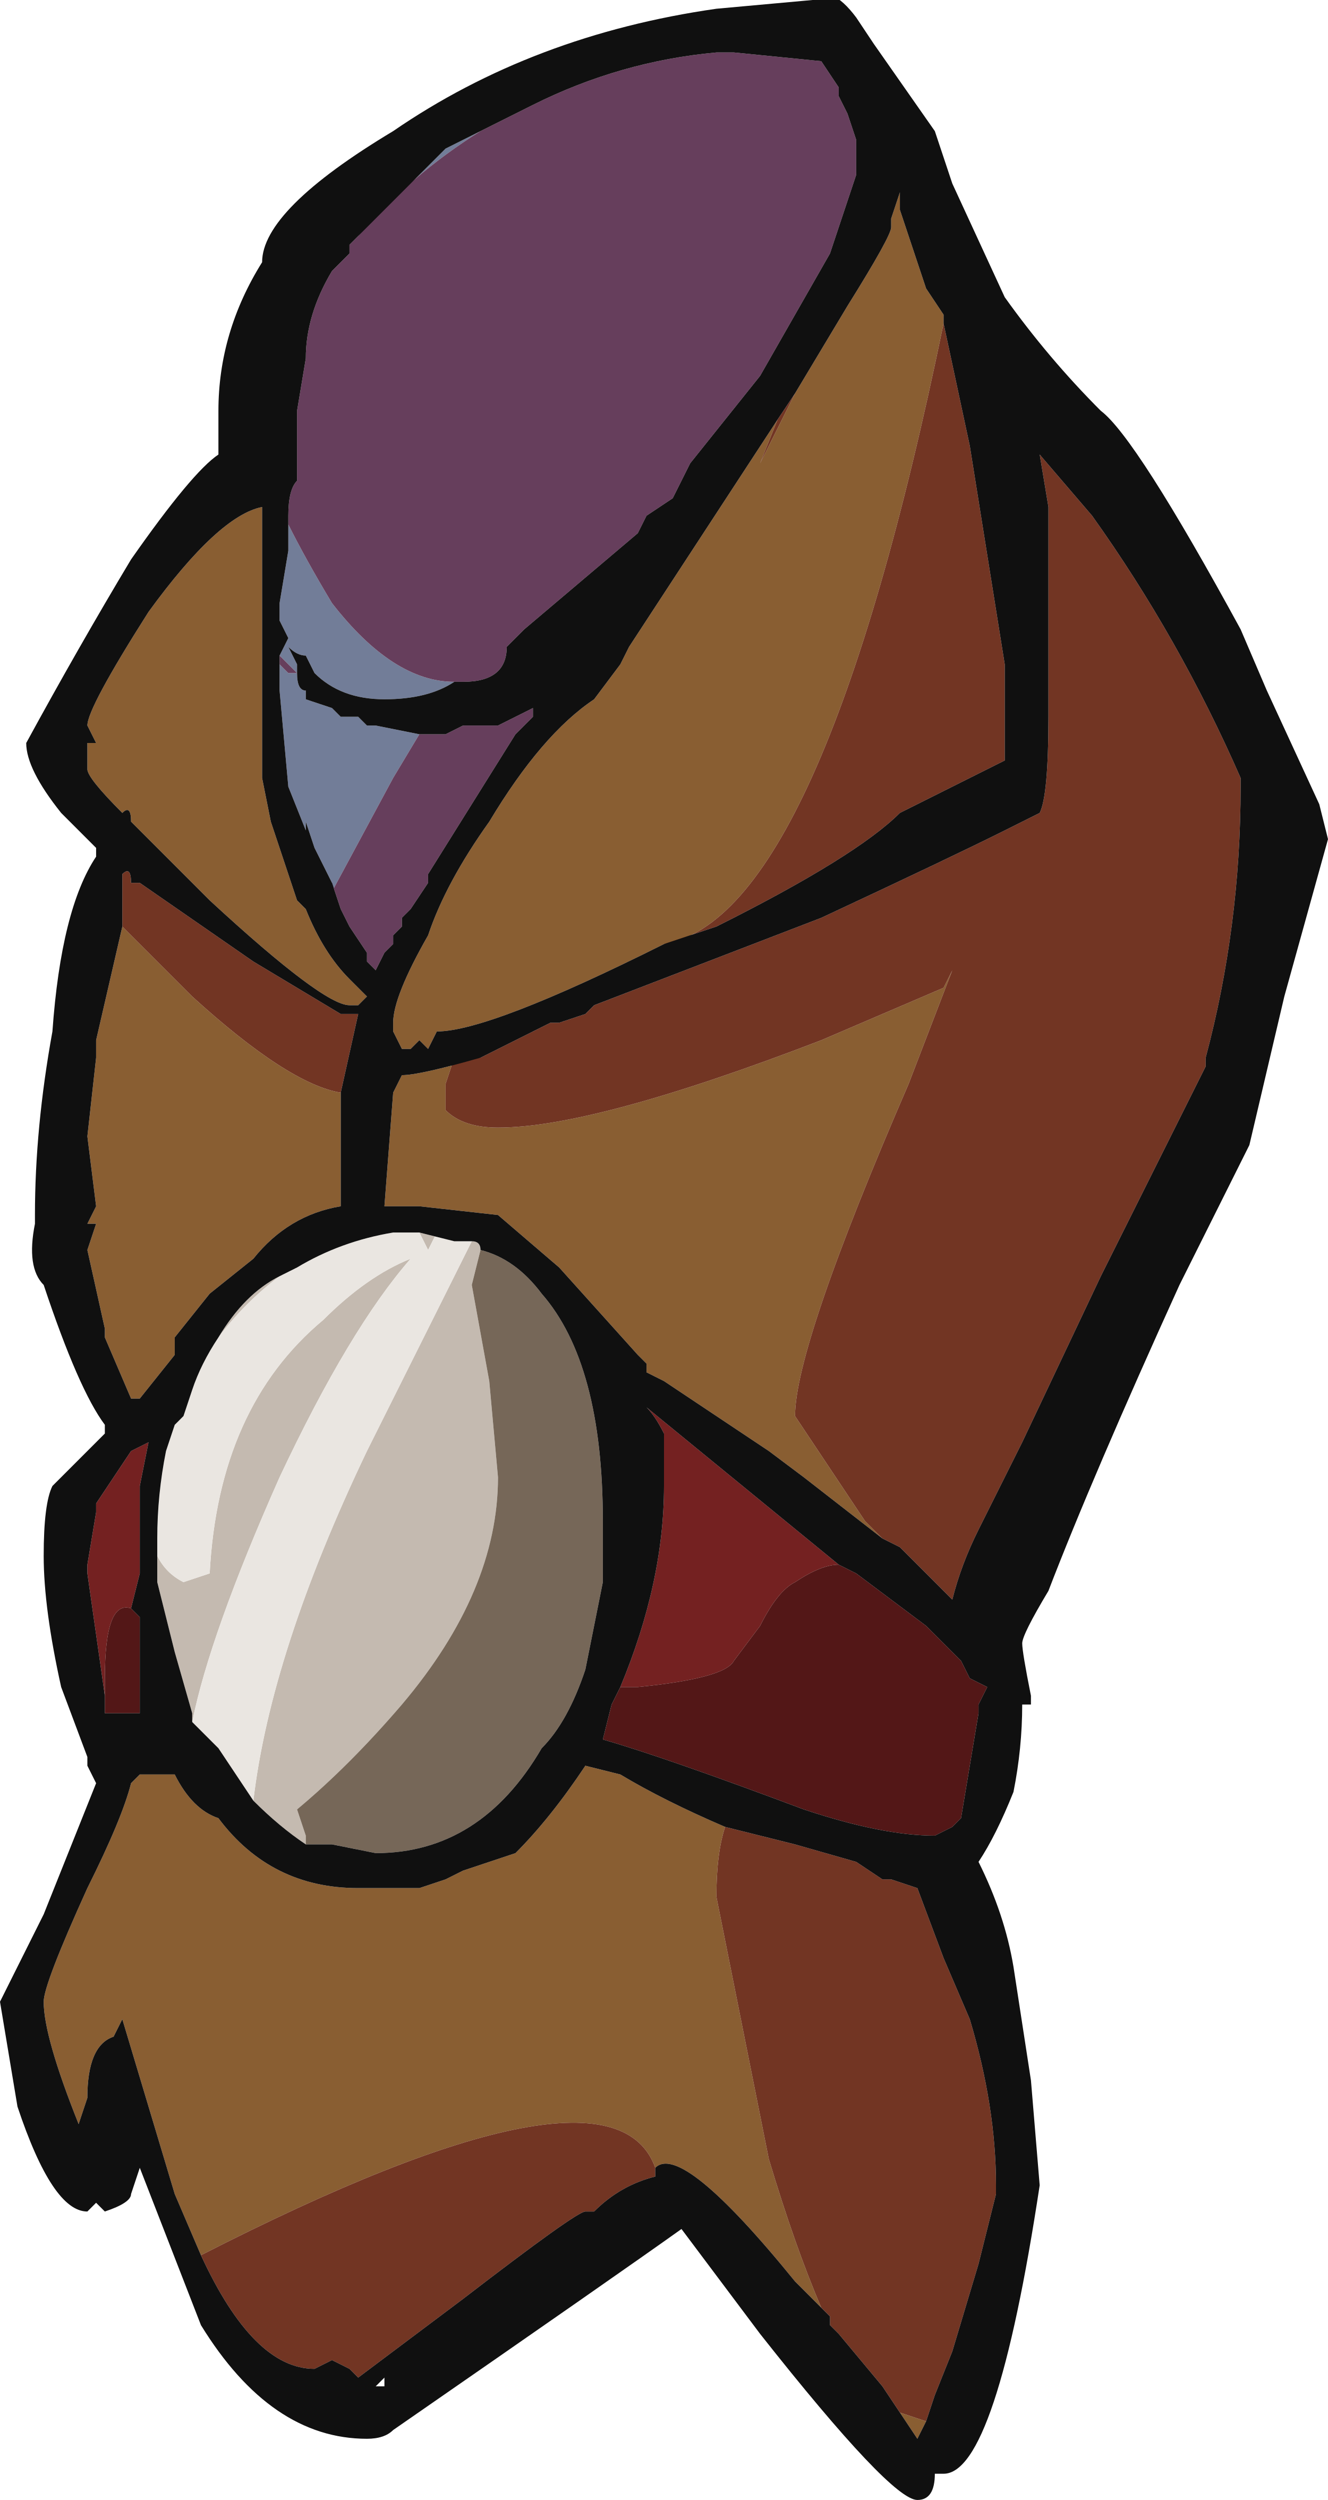 <?xml version="1.0" encoding="UTF-8" standalone="no"?>
<svg xmlns:ffdec="https://www.free-decompiler.com/flash" xmlns:xlink="http://www.w3.org/1999/xlink" ffdec:objectType="shape" height="14.3px" width="7.6px" xmlns="http://www.w3.org/2000/svg">
  <g transform="matrix(1.0, 0.0, 0.0, 1.0, 2.75, 7.1)">
    <path d="M0.0 -1.05 L-0.15 -1.05 -0.2 -0.9 -0.2 -0.75 Q-0.1 -0.65 0.1 -0.65 0.65 -0.65 1.95 -1.15 L2.65 -1.45 2.7 -1.55 2.45 -0.9 Q1.8 0.6 1.8 1.0 L2.2 1.6 2.3 1.7 1.85 1.35 1.65 1.2 1.05 0.8 0.95 0.75 0.95 0.7 0.9 0.65 0.45 0.15 0.1 -0.15 -0.35 -0.2 -0.55 -0.2 -0.5 -0.85 -0.45 -0.95 Q-0.35 -0.95 0.0 -1.05 M1.8 -4.85 L2.1 -5.35 Q2.35 -5.75 2.35 -5.8 L2.35 -5.85 2.4 -6.0 2.4 -5.9 2.55 -5.45 2.65 -5.3 2.65 -5.25 Q1.95 -1.85 1.05 -1.7 0.05 -1.2 -0.25 -1.2 L-0.3 -1.1 -0.35 -1.15 -0.4 -1.1 -0.45 -1.1 -0.5 -1.2 -0.5 -1.25 Q-0.5 -1.4 -0.3 -1.75 -0.2 -2.05 0.05 -2.4 0.35 -2.9 0.65 -3.1 L0.8 -3.3 0.85 -3.4 1.7 -4.7 1.6 -4.45 1.8 -4.85 M-1.6 5.8 L-1.75 5.45 -2.05 4.45 -2.1 4.55 Q-2.25 4.6 -2.25 4.9 L-2.3 5.05 Q-2.5 4.55 -2.5 4.35 -2.5 4.25 -2.25 3.7 -2.05 3.3 -2.0 3.1 L-1.95 3.05 -1.75 3.05 Q-1.65 3.25 -1.5 3.3 -1.2 3.7 -0.7 3.7 L-0.35 3.7 -0.2 3.65 -0.1 3.6 0.2 3.5 Q0.4 3.3 0.6 3.0 L0.8 3.05 Q1.05 3.2 1.4 3.35 1.35 3.5 1.35 3.75 L1.65 5.25 Q1.8 5.75 1.95 6.1 L1.8 5.95 Q1.15 5.15 1.0 5.3 0.75 4.6 -1.6 5.8 M2.55 6.75 L2.5 6.85 2.3 6.55 2.4 6.7 2.55 6.75 M-1.25 -4.2 L-1.25 -2.65 -1.2 -2.4 -1.05 -1.95 -1.0 -1.9 Q-0.9 -1.65 -0.75 -1.5 L-0.65 -1.4 -0.7 -1.35 -0.75 -1.35 Q-0.9 -1.35 -1.55 -1.95 L-2.0 -2.4 Q-2.0 -2.5 -2.05 -2.45 -2.25 -2.65 -2.25 -2.7 L-2.25 -2.85 -2.2 -2.85 -2.25 -2.95 Q-2.25 -3.05 -1.9 -3.6 -1.5 -4.15 -1.25 -4.2 M-0.8 -0.85 L-0.8 -0.2 Q-1.1 -0.15 -1.3 0.1 L-1.55 0.3 -1.75 0.55 -1.75 0.65 -1.95 0.9 -2.0 0.9 -2.15 0.55 -2.15 0.5 -2.25 0.05 -2.2 -0.1 -2.25 -0.1 -2.2 -0.2 -2.25 -0.6 -2.2 -1.05 -2.2 -1.15 -2.05 -1.8 -1.65 -1.4 Q-1.1 -0.9 -0.8 -0.85" fill="#895e32" fill-rule="evenodd" stroke="none"/>
    <path d="M0.8 2.55 Q1.05 1.95 1.05 1.4 L1.05 1.1 Q1.0 1.0 0.95 0.95 L2.05 1.85 Q1.95 1.85 1.8 1.95 1.7 2.0 1.6 2.2 L1.45 2.4 Q1.4 2.5 0.9 2.55 L0.8 2.55 M-2.15 2.6 L-2.25 1.9 -2.25 1.85 -2.2 1.55 -2.2 1.5 -2.0 1.2 -1.9 1.15 -1.95 1.4 -1.95 1.9 -2.0 2.1 Q-2.15 2.05 -2.15 2.5 L-2.15 2.6" fill="#742121" fill-rule="evenodd" stroke="none"/>
    <path d="M-1.0 3.45 Q-1.15 3.35 -1.3 3.2 -1.2 2.35 -0.65 1.2 L-0.05 0.0 Q0.0 0.0 0.0 0.05 L-0.05 0.25 0.05 0.8 0.1 1.35 Q0.1 2.0 -0.45 2.65 -0.75 3.0 -1.05 3.25 L-1.0 3.4 -1.0 3.45 M-1.65 2.75 L-1.65 2.7 -1.75 2.35 Q-1.8 2.15 -1.85 1.95 L-1.85 1.8 Q-1.8 1.9 -1.7 1.95 L-1.55 1.9 Q-1.5 0.95 -0.9 0.45 -0.65 0.2 -0.4 0.1 -0.75 0.5 -1.15 1.35 -1.55 2.25 -1.65 2.75 M-1.5 0.55 Q-1.35 0.3 -1.15 0.2 -1.35 0.35 -1.5 0.55 M-0.35 -0.05 L-0.15 0.0 -0.25 -0.05 -0.3 0.05 -0.35 -0.05" fill="#c4bab0" fill-rule="evenodd" stroke="none"/>
    <path d="M0.0 -1.05 L0.4 -1.25 0.45 -1.25 0.6 -1.3 0.65 -1.35 1.95 -1.85 Q2.7 -2.2 3.0 -2.35 L3.2 -2.45 Q3.25 -2.55 3.25 -3.0 L3.25 -4.2 3.2 -4.5 3.5 -4.15 Q4.0 -3.45 4.35 -2.65 L4.35 -2.6 Q4.35 -1.8 4.15 -1.05 L4.15 -1.0 3.55 0.2 3.1 1.15 Q2.95 1.45 2.85 1.65 2.75 1.85 2.7 2.05 L2.4 1.75 2.3 1.7 2.2 1.6 1.8 1.0 Q1.8 0.6 2.45 -0.9 L2.7 -1.55 2.65 -1.45 1.95 -1.15 Q0.65 -0.65 0.1 -0.65 -0.1 -0.65 -0.2 -0.75 L-0.2 -0.9 -0.15 -1.05 0.0 -1.05 M1.8 -4.85 L1.6 -4.45 1.7 -4.7 1.8 -4.85 M1.05 -1.7 Q1.95 -1.85 2.65 -5.25 L2.8 -4.55 3.0 -3.3 3.0 -2.75 2.4 -2.45 Q2.15 -2.2 1.35 -1.8 L1.05 -1.7 M-1.6 5.8 Q0.75 4.6 1.0 5.3 L1.0 5.35 Q0.8 5.4 0.65 5.55 L0.6 5.55 Q0.55 5.55 -0.1 6.05 L-0.7 6.5 -0.75 6.45 -0.85 6.4 -0.95 6.45 Q-1.3 6.45 -1.6 5.8 M1.95 6.1 Q1.8 5.75 1.65 5.25 L1.35 3.75 Q1.35 3.5 1.4 3.35 L1.8 3.45 2.15 3.55 2.3 3.65 2.35 3.65 2.5 3.7 2.65 4.1 2.8 4.45 Q2.95 4.95 2.95 5.4 L2.95 5.45 2.85 5.85 2.7 6.35 2.6 6.6 2.55 6.75 2.4 6.7 2.3 6.55 2.05 6.25 2.0 6.2 2.0 6.15 1.95 6.1 M-2.05 -1.8 L-2.05 -2.1 Q-2.0 -2.15 -2.0 -2.05 L-1.95 -2.05 -1.3 -1.6 -0.8 -1.3 -0.7 -1.3 -0.8 -0.85 Q-1.1 -0.9 -1.65 -1.4 L-2.05 -1.8" fill="#723523" fill-rule="evenodd" stroke="none"/>
    <path d="M0.0 0.05 Q0.2 0.1 0.35 0.3 0.7 0.7 0.7 1.6 L0.7 1.95 Q0.65 2.2 0.6 2.45 0.5 2.75 0.35 2.9 0.0 3.5 -0.6 3.5 L-0.85 3.45 -1.0 3.45 -1.0 3.4 -1.05 3.25 Q-0.75 3.0 -0.45 2.65 0.1 2.0 0.1 1.35 L0.05 0.8 -0.05 0.25 0.0 0.05" fill="#766758" fill-rule="evenodd" stroke="none"/>
    <path d="M-1.3 3.2 L-1.5 2.9 -1.65 2.75 Q-1.55 2.25 -1.15 1.35 -0.75 0.5 -0.4 0.1 -0.65 0.2 -0.9 0.45 -1.5 0.95 -1.55 1.9 L-1.7 1.95 Q-1.8 1.9 -1.85 1.8 L-1.85 1.7 Q-1.85 1.45 -1.8 1.2 L-1.75 1.05 -1.7 1.0 -1.65 0.85 Q-1.6 0.7 -1.5 0.55 -1.35 0.35 -1.15 0.2 L-1.05 0.15 Q-0.8 0.0 -0.5 -0.05 L-0.35 -0.05 -0.3 0.05 -0.25 -0.05 -0.15 0.0 -0.05 0.0 -0.65 1.2 Q-1.2 2.35 -1.3 3.2" fill="#eae6e1" fill-rule="evenodd" stroke="none"/>
    <path d="M0.0 -6.35 Q-0.4 -6.1 -0.7 -5.75 L-0.75 -5.7 -0.2 -6.25 0.0 -6.35 M-1.1 -4.1 Q-1.0 -3.9 -0.85 -3.65 -0.5 -3.2 -0.15 -3.2 -0.3 -3.1 -0.55 -3.1 -0.8 -3.1 -0.95 -3.25 L-1.0 -3.35 Q-1.05 -3.35 -1.1 -3.4 L-1.05 -3.3 -1.05 -3.25 Q-1.05 -3.15 -1.0 -3.15 L-1.0 -3.1 -0.85 -3.05 -0.8 -3.0 -0.7 -3.0 -0.65 -2.95 -0.6 -2.95 -0.35 -2.9 -0.5 -2.65 -0.85 -2.0 -0.85 -2.05 -0.95 -2.25 -1.0 -2.4 -1.0 -2.35 -1.1 -2.6 -1.15 -3.15 -1.15 -3.3 -1.1 -3.25 -1.05 -3.25 -1.15 -3.35 -1.1 -3.45 -1.15 -3.55 -1.15 -3.65 -1.1 -3.95 -1.1 -4.1" fill="#727d98" fill-rule="evenodd" stroke="none"/>
    <path d="M0.0 -6.35 L0.3 -6.5 Q0.8 -6.75 1.35 -6.8 L1.45 -6.8 1.95 -6.75 2.05 -6.6 2.05 -6.55 2.1 -6.45 2.15 -6.3 2.15 -6.1 2.0 -5.65 1.6 -4.95 1.2 -4.45 1.1 -4.25 0.95 -4.15 0.9 -4.05 0.25 -3.5 0.15 -3.4 Q0.15 -3.2 -0.1 -3.2 L-0.15 -3.2 Q-0.5 -3.2 -0.85 -3.65 -1.0 -3.9 -1.1 -4.1 L-1.1 -4.15 Q-1.1 -4.3 -1.05 -4.35 L-1.05 -4.75 -1.0 -5.05 Q-1.0 -5.3 -0.85 -5.55 L-0.75 -5.65 -0.75 -5.7 -0.7 -5.75 Q-0.4 -6.1 0.0 -6.35 M-0.35 -2.9 L-0.2 -2.9 -0.1 -2.95 0.1 -2.95 0.3 -3.05 0.3 -3.0 0.2 -2.9 -0.3 -2.1 -0.3 -2.05 -0.4 -1.9 -0.45 -1.85 -0.45 -1.8 -0.5 -1.75 -0.5 -1.7 -0.55 -1.65 -0.6 -1.55 -0.65 -1.6 -0.65 -1.65 -0.75 -1.8 -0.8 -1.9 -0.85 -2.05 -0.85 -2.0 -0.5 -2.65 -0.35 -2.9 M-1.15 -3.3 L-1.15 -3.35 -1.05 -3.25 -1.1 -3.25 -1.15 -3.3" fill="#663e5c" fill-rule="evenodd" stroke="none"/>
    <path d="M0.8 2.55 L0.9 2.55 Q1.4 2.5 1.45 2.4 L1.6 2.2 Q1.7 2.0 1.8 1.95 1.95 1.85 2.05 1.85 L2.15 1.9 2.55 2.2 2.75 2.4 2.8 2.5 2.9 2.55 2.85 2.65 2.85 2.7 2.75 3.3 2.7 3.35 2.6 3.4 Q2.3 3.4 1.85 3.25 1.05 2.95 0.7 2.85 L0.75 2.65 0.8 2.55 M-2.0 2.1 L-1.95 2.15 -1.95 2.7 -2.15 2.7 -2.15 2.6 -2.15 2.5 Q-2.15 2.05 -2.0 2.1" fill="#531717" fill-rule="evenodd" stroke="none"/>
    <path d="M3.55 -4.75 Q3.75 -4.6 4.35 -3.5 L4.5 -3.15 4.8 -2.5 4.85 -2.3 4.6 -1.4 4.4 -0.55 4.0 0.25 Q3.5 1.35 3.25 2.0 3.1 2.25 3.1 2.3 3.1 2.35 3.15 2.6 L3.15 2.65 3.1 2.65 Q3.1 2.9 3.05 3.15 2.95 3.4 2.85 3.55 3.0 3.85 3.05 4.15 L3.15 4.8 3.2 5.4 Q2.95 7.05 2.65 7.05 L2.6 7.05 Q2.6 7.2 2.5 7.2 2.35 7.2 1.6 6.25 L1.15 5.65 Q0.8 5.9 -0.5 6.8 -0.55 6.85 -0.65 6.85 -1.2 6.85 -1.6 6.2 L-1.95 5.3 -2.0 5.45 Q-2.0 5.5 -2.15 5.55 L-2.2 5.5 -2.25 5.55 Q-2.45 5.55 -2.65 4.95 L-2.75 4.35 -2.5 3.85 -2.2 3.1 -2.25 3.0 -2.25 2.95 -2.4 2.55 Q-2.5 2.1 -2.5 1.8 -2.5 1.5 -2.45 1.4 L-2.15 1.1 -2.15 1.05 Q-2.3 0.85 -2.5 0.25 -2.6 0.15 -2.55 -0.1 L-2.55 -0.15 Q-2.55 -0.65 -2.45 -1.2 -2.4 -1.9 -2.2 -2.2 L-2.2 -2.25 -2.4 -2.45 Q-2.6 -2.7 -2.6 -2.85 -2.3 -3.4 -2.0 -3.9 -1.65 -4.4 -1.5 -4.5 L-1.5 -4.75 Q-1.5 -5.2 -1.25 -5.6 -1.25 -5.9 -0.5 -6.35 0.3 -6.9 1.35 -7.05 L1.9 -7.1 Q2.0 -7.2 2.15 -7.0 L2.25 -6.85 2.6 -6.35 2.7 -6.05 3.0 -5.4 Q3.25 -5.05 3.55 -4.75 M2.3 1.7 L2.4 1.75 2.7 2.05 Q2.75 1.85 2.85 1.65 2.95 1.45 3.1 1.15 L3.55 0.2 4.15 -1.0 4.15 -1.05 Q4.35 -1.8 4.35 -2.6 L4.35 -2.65 Q4.0 -3.45 3.5 -4.15 L3.2 -4.5 3.25 -4.2 3.25 -3.0 Q3.25 -2.55 3.2 -2.45 L3.0 -2.35 Q2.7 -2.2 1.95 -1.85 L0.65 -1.35 0.6 -1.3 0.45 -1.25 0.4 -1.25 0.0 -1.05 Q-0.35 -0.95 -0.45 -0.95 L-0.5 -0.85 -0.55 -0.2 -0.35 -0.2 0.1 -0.15 0.45 0.15 0.9 0.65 0.95 0.7 0.95 0.75 1.05 0.8 1.65 1.2 1.85 1.35 2.3 1.7 M-0.15 -3.2 L-0.1 -3.2 Q0.15 -3.2 0.15 -3.4 L0.25 -3.5 0.9 -4.05 0.95 -4.15 1.1 -4.25 1.2 -4.45 1.6 -4.95 2.0 -5.65 2.15 -6.1 2.15 -6.3 2.1 -6.45 2.05 -6.55 2.05 -6.6 1.95 -6.75 1.45 -6.8 1.35 -6.8 Q0.8 -6.75 0.3 -6.5 L0.0 -6.35 -0.2 -6.25 -0.75 -5.7 -0.75 -5.65 -0.85 -5.55 Q-1.0 -5.3 -1.0 -5.05 L-1.05 -4.75 -1.05 -4.35 Q-1.1 -4.3 -1.1 -4.15 L-1.1 -4.1 -1.1 -3.95 -1.15 -3.65 -1.15 -3.55 -1.1 -3.45 -1.15 -3.35 -1.15 -3.3 -1.15 -3.15 -1.1 -2.6 -1.0 -2.35 -1.0 -2.4 -0.95 -2.25 -0.85 -2.05 -0.8 -1.9 -0.75 -1.8 -0.65 -1.65 -0.65 -1.6 -0.6 -1.55 -0.55 -1.65 -0.5 -1.7 -0.5 -1.75 -0.45 -1.8 -0.45 -1.85 -0.4 -1.9 -0.3 -2.05 -0.3 -2.1 0.2 -2.9 0.3 -3.0 0.3 -3.05 0.1 -2.95 -0.1 -2.95 -0.2 -2.9 -0.35 -2.9 -0.6 -2.95 -0.65 -2.95 -0.7 -3.0 -0.8 -3.0 -0.85 -3.05 -1.0 -3.1 -1.0 -3.15 Q-1.05 -3.15 -1.05 -3.25 L-1.05 -3.3 -1.1 -3.4 Q-1.05 -3.35 -1.0 -3.35 L-0.95 -3.25 Q-0.8 -3.1 -0.55 -3.1 -0.3 -3.1 -0.15 -3.2 M2.65 -5.25 L2.65 -5.3 2.55 -5.45 2.4 -5.9 2.4 -6.0 2.35 -5.85 2.35 -5.8 Q2.35 -5.75 2.1 -5.35 L1.8 -4.85 1.7 -4.7 0.85 -3.4 0.8 -3.3 0.65 -3.1 Q0.35 -2.9 0.05 -2.4 -0.2 -2.05 -0.3 -1.75 -0.5 -1.4 -0.5 -1.25 L-0.5 -1.2 -0.45 -1.1 -0.4 -1.1 -0.35 -1.15 -0.3 -1.1 -0.25 -1.2 Q0.05 -1.2 1.05 -1.7 L1.35 -1.8 Q2.15 -2.2 2.4 -2.45 L3.0 -2.75 3.0 -3.3 2.8 -4.55 2.65 -5.25 M-1.0 3.45 L-0.85 3.45 -0.6 3.5 Q0.0 3.5 0.35 2.9 0.5 2.75 0.6 2.45 0.65 2.2 0.7 1.95 L0.7 1.6 Q0.7 0.7 0.35 0.3 0.2 0.1 0.0 0.05 0.0 0.0 -0.05 0.0 L-0.15 0.0 -0.35 -0.05 -0.5 -0.05 Q-0.8 0.0 -1.05 0.15 L-1.15 0.2 Q-1.35 0.3 -1.5 0.55 -1.6 0.7 -1.65 0.85 L-1.7 1.0 -1.75 1.05 -1.8 1.2 Q-1.85 1.45 -1.85 1.7 L-1.85 1.8 -1.85 1.95 Q-1.8 2.15 -1.75 2.35 L-1.65 2.7 -1.65 2.75 -1.5 2.9 -1.3 3.2 Q-1.15 3.35 -1.0 3.45 M2.05 1.85 L0.95 0.95 Q1.0 1.0 1.05 1.1 L1.05 1.4 Q1.05 1.95 0.8 2.55 L0.75 2.65 0.7 2.85 Q1.05 2.95 1.85 3.25 2.3 3.4 2.6 3.4 L2.7 3.35 2.75 3.3 2.85 2.7 2.85 2.65 2.9 2.55 2.8 2.5 2.75 2.4 2.55 2.2 2.15 1.9 2.05 1.85 M0.65 2.95 L0.65 2.95 M1.4 3.35 Q1.05 3.2 0.8 3.05 L0.6 3.0 Q0.4 3.3 0.2 3.5 L-0.1 3.6 -0.2 3.65 -0.35 3.7 -0.7 3.7 Q-1.2 3.7 -1.5 3.3 -1.65 3.25 -1.75 3.05 L-1.95 3.05 -2.0 3.1 Q-2.05 3.3 -2.25 3.7 -2.5 4.25 -2.5 4.35 -2.5 4.55 -2.3 5.05 L-2.25 4.9 Q-2.25 4.6 -2.1 4.55 L-2.05 4.45 -1.75 5.45 -1.6 5.8 Q-1.3 6.45 -0.95 6.45 L-0.85 6.4 -0.75 6.45 -0.7 6.5 -0.1 6.05 Q0.55 5.55 0.6 5.55 L0.65 5.55 Q0.8 5.4 1.0 5.35 L1.0 5.3 Q1.15 5.15 1.8 5.95 L1.95 6.1 2.0 6.15 2.0 6.2 2.05 6.25 2.3 6.55 2.5 6.85 2.55 6.75 2.6 6.6 2.7 6.35 2.85 5.85 2.95 5.45 2.95 5.4 Q2.95 4.95 2.8 4.45 L2.65 4.1 2.5 3.7 2.35 3.65 2.3 3.65 2.15 3.55 1.8 3.45 1.4 3.35 M-1.25 -4.2 Q-1.5 -4.15 -1.9 -3.6 -2.25 -3.05 -2.25 -2.95 L-2.2 -2.85 -2.25 -2.85 -2.25 -2.7 Q-2.25 -2.65 -2.05 -2.45 -2.0 -2.5 -2.0 -2.4 L-1.55 -1.95 Q-0.9 -1.35 -0.75 -1.35 L-0.7 -1.35 -0.65 -1.4 -0.75 -1.5 Q-0.9 -1.65 -1.0 -1.9 L-1.05 -1.95 -1.2 -2.4 -1.25 -2.65 -1.25 -4.2 M-0.8 -0.85 L-0.7 -1.3 -0.8 -1.3 -1.3 -1.6 -1.95 -2.05 -2.0 -2.05 Q-2.0 -2.15 -2.05 -2.1 L-2.05 -1.8 -2.2 -1.15 -2.2 -1.05 -2.25 -0.6 -2.2 -0.2 -2.25 -0.1 -2.2 -0.1 -2.25 0.05 -2.15 0.5 -2.15 0.55 -2.0 0.9 -1.95 0.9 -1.75 0.65 -1.75 0.55 -1.55 0.3 -1.3 0.1 Q-1.1 -0.15 -0.8 -0.2 L-0.8 -0.85 M-2.0 2.1 L-1.95 1.9 -1.95 1.4 -1.9 1.15 -2.0 1.2 -2.2 1.5 -2.2 1.55 -2.25 1.85 -2.25 1.9 -2.15 2.6 -2.15 2.7 -1.95 2.7 -1.95 2.15 -2.0 2.1 M-1.95 1.1 L-1.95 1.1 M-0.55 6.5 L-0.6 6.55 -0.55 6.55 -0.55 6.5" fill="#101010" fill-rule="evenodd" stroke="none"/>
  </g>
</svg>
